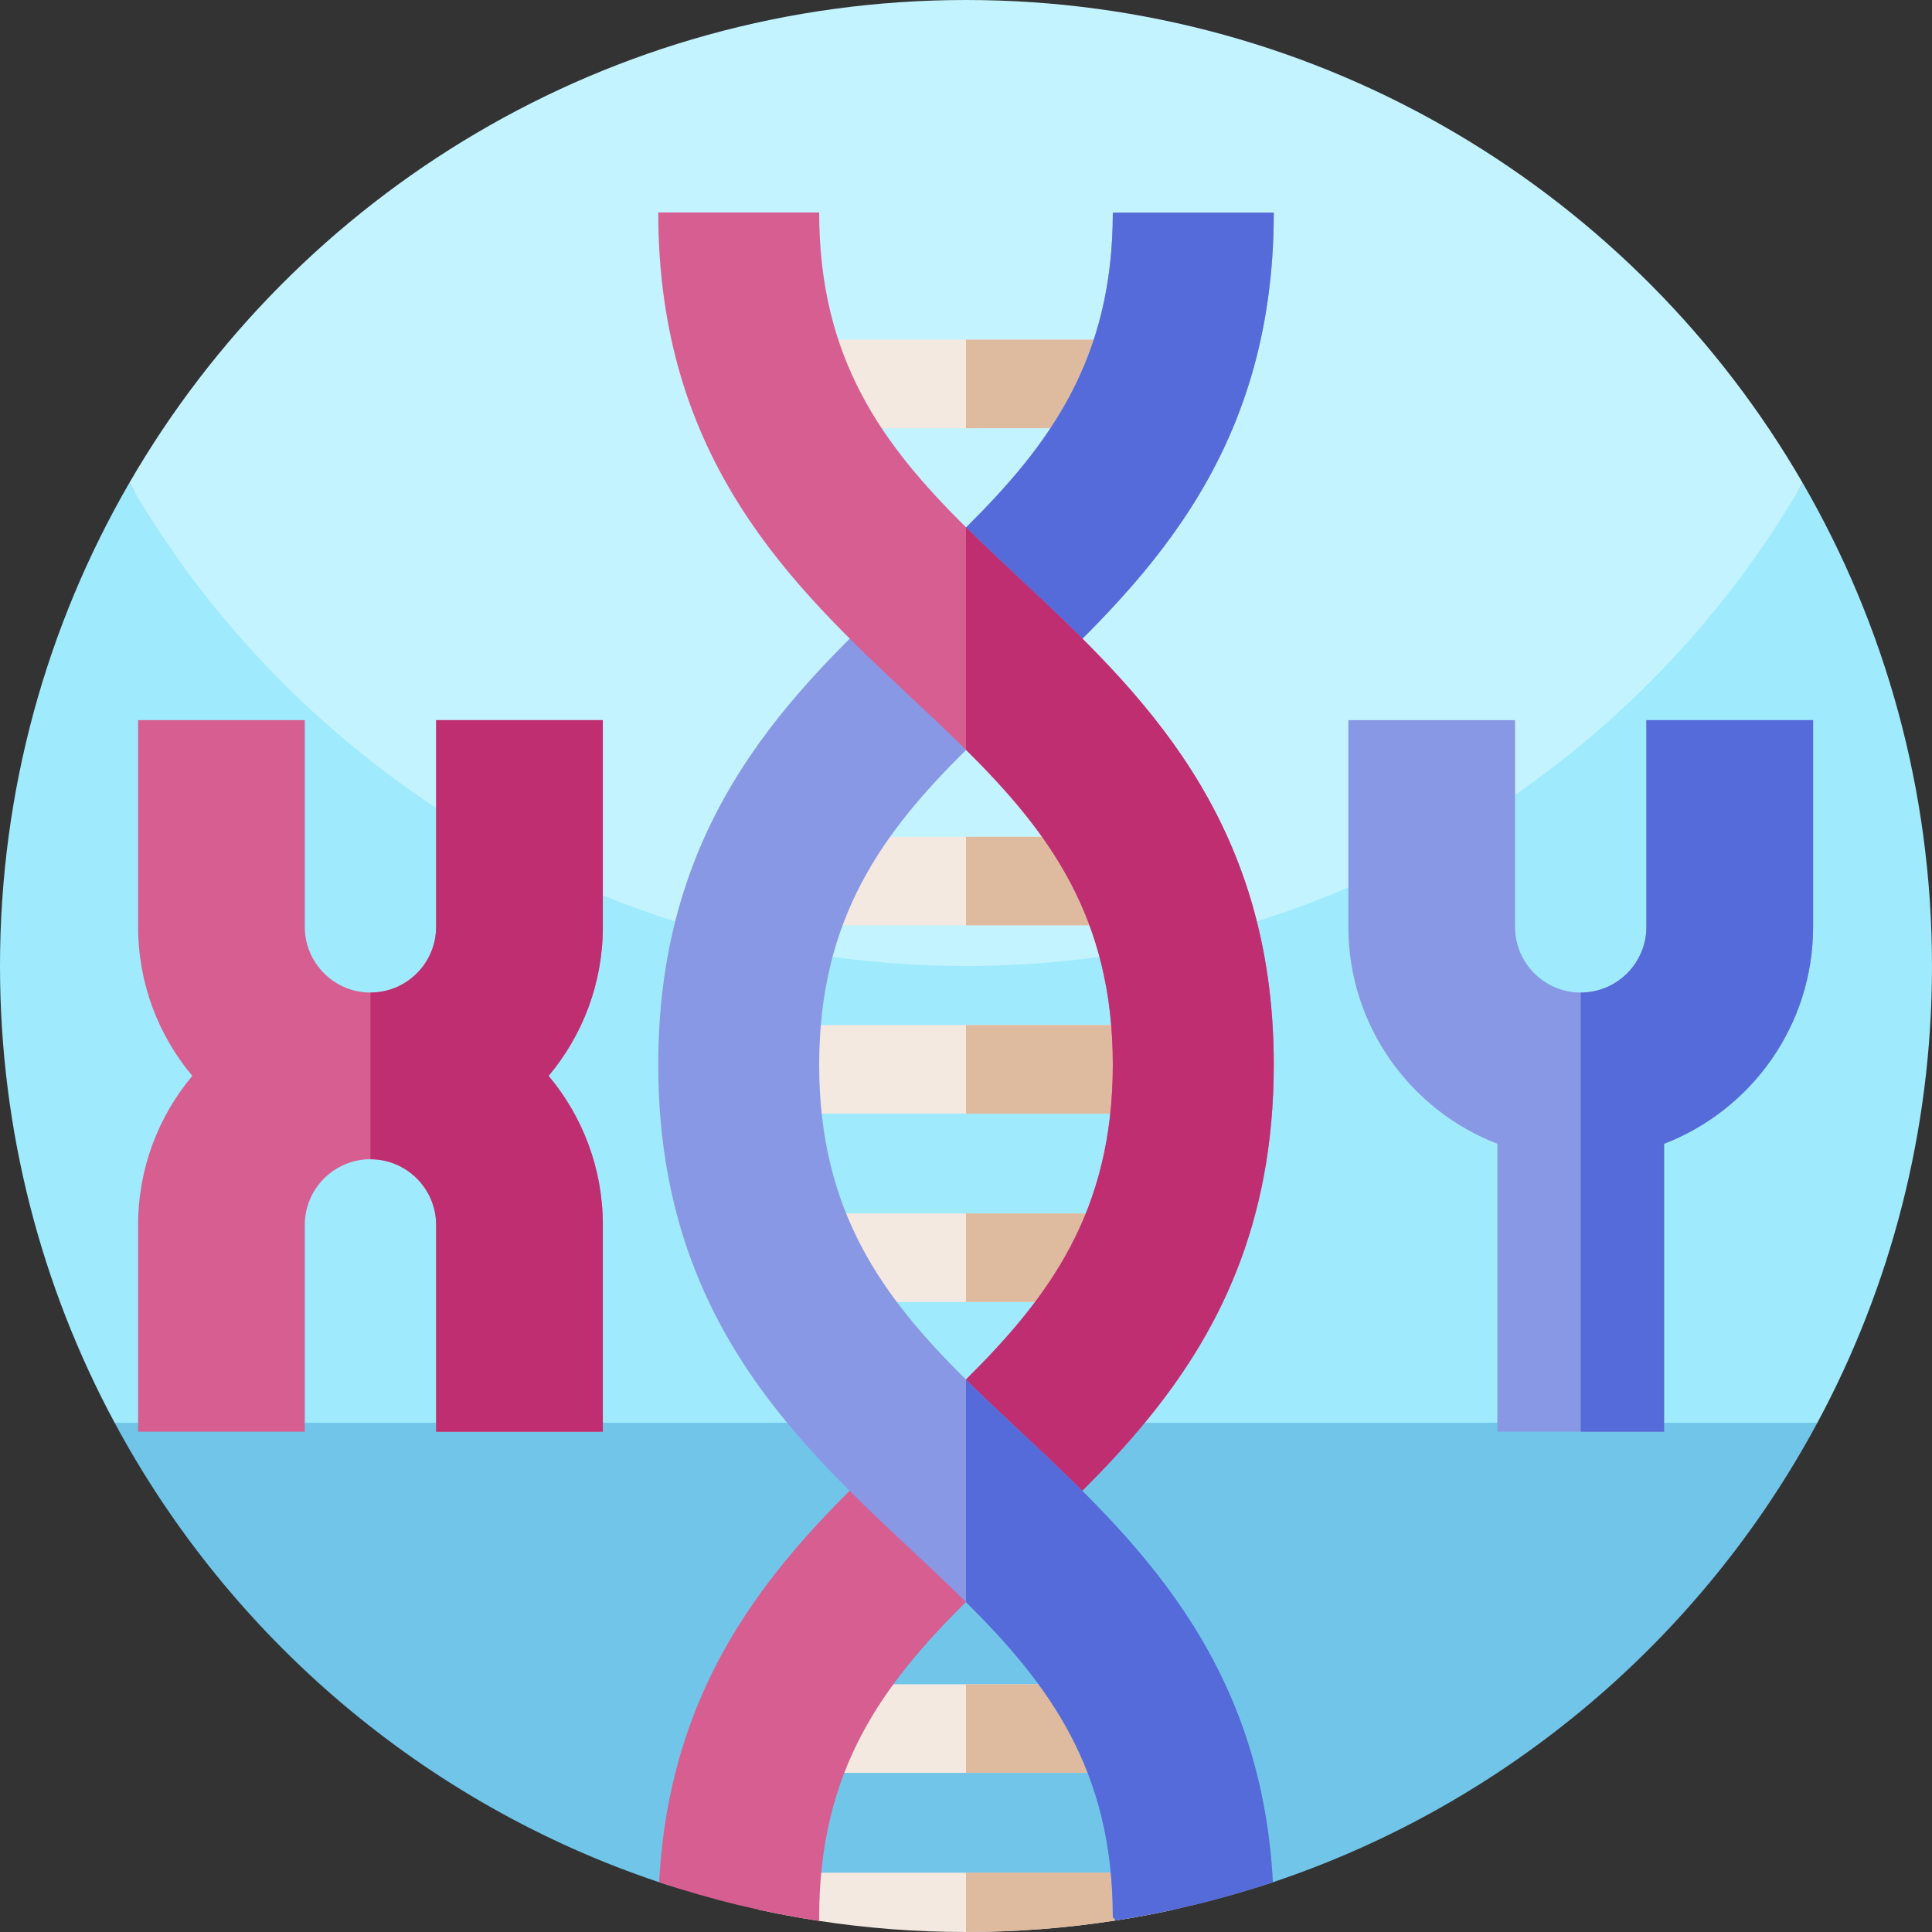 <svg id="Capa_1" enable-background="new 0 0 512 512" height="512" viewBox="0 0 512 512" width="512" xmlns="http://www.w3.org/2000/svg"><rect x="0" y="0" width="512" height="512" fill="#333333" stroke="none"/><g><g><path d="m0 256c0 43.79 11 85.02 30.39 121.07l225.61 49.67 225.61-49.67c19.39-36.05 30.39-77.28 30.39-121.07 0-46.63-12.47-90.34-34.26-128-41.698 72.091-399.22 76.52-443.48 0-21.79 37.66-34.26 81.37-34.26 128z" fill="#9feafd"/><path d="m34.26 128c44.26 76.52 126.99 128 221.74 128s177.48-51.48 221.74-128c-.01-.02-.03-.05-.04-.07-44.27-76.48-126.98-127.93-221.7-127.93s-177.43 51.45-221.7 127.93c-.01.02-.03.05-.04.07z" fill="#c3f3ff"/><path d="m30.39 377.07c30.609 56.923 82.132 100.933 144.289 121.743 25.548 8.553 52.893 5.322 81.321 5.322s55.773 3.231 81.321-5.322c62.157-20.81 113.68-64.82 144.289-121.743z" fill="#70c5e8"/></g><g><g><g><g><g fill="#f3e9e0"><path d="m201.13 221.75h109.75v23.47h-109.75z"/><path d="m201.12 271.66h109.75v23.47h-109.75z"/></g></g><g><g><path d="m201.12 321.57h109.75v23.47h-109.75z" fill="#f3e9e0"/></g></g></g><g><g><g><path d="m201.12 90.01h109.75v23.48h-109.75z" fill="#f3e9e0"/></g></g></g><g><g><g fill="#f3e9e0"><path d="m201.13 446.35h109.75v23.48h-109.75z"/><path d="m310.87 496.27v9.83c-5.01 1.1-10.09 2.05-15.21 2.84-12.93 2.02-26.17 3.06-39.66 3.06-13.23 0-26.22-1-38.9-2.94-5.38-.82-10.71-1.81-15.98-2.96v-9.83z"/></g></g></g><g fill="#deba9f"><path d="m256 90.01h54.87v23.48h-54.87z"/><path d="m256 271.66h54.87v23.47h-54.87z"/><path d="m256 321.57h54.87v23.47h-54.87z"/><path d="m256 496.27h54.87v9.83c-5.01 1.1-10.09 2.05-15.21 2.84-12.93 2.02-26.17 3.06-39.66 3.06z"/><path d="m256 221.75h54.88v23.47h-54.88z"/><path d="m256 446.35h54.88v23.48h-54.88z"/></g><path d="m337.56 56.36c0 65.7-35.59 99.05-66.98 128.47-5.02 4.7-9.91 9.29-14.58 13.92-22.03 21.84-38.91 44.47-38.91 83.43h-42.65c0-65.69 35.59-99.04 66.98-128.47 5.02-4.7 9.91-9.29 14.58-13.91 22.03-21.84 38.91-44.47 38.91-83.44h42.65z" fill="#8898e5"/><path d="m270.58 184.83c-5.02 4.7-9.91 9.29-14.58 13.92v-58.95c22.03-21.84 38.91-44.47 38.91-83.44h42.65c0 65.7-35.59 99.05-66.98 128.47z" fill="#546bd9"/><path d="m337.56 282.14c0 42.71-15.04 71.75-34.2 94.93-10.3 12.47-21.79 23.25-32.78 33.54-5.02 4.7-9.91 9.29-14.58 13.92-22.03 21.85-38.91 44.48-38.91 83.45 0 .36 0 .72.01 1.08-14.58-2.22-28.76-5.67-42.42-10.25 3.14-59.7 36.84-91.28 66.74-119.31.87-.81 1.73-1.62 2.59-2.43 4.11-3.86 8.13-7.67 11.99-11.49 22.03-21.84 38.91-44.48 38.91-83.44 0-38.97-16.88-61.6-38.91-83.44-4.67-4.62-9.56-9.22-14.58-13.92-31.39-29.42-66.98-62.77-66.98-128.47h42.65c0 38.97 16.88 61.6 38.91 83.44 4.67 4.63 9.56 9.22 14.58 13.92 31.39 29.42 66.98 62.77 66.98 128.47z" fill="#d75e91"/><path d="m337.56 282.14c0 42.71-15.04 71.75-34.2 94.93-10.3 12.47-21.79 23.25-32.78 33.54-5.02 4.7-9.91 9.29-14.58 13.92v-58.95c22.03-21.84 38.91-44.48 38.91-83.44 0-38.97-16.88-61.6-38.91-83.44v-58.95c4.67 4.63 9.56 9.22 14.58 13.92 31.39 29.42 66.98 62.77 66.98 128.47z" fill="#bf2e70"/><path d="m337.32 498.81c-13.42 4.5-27.35 7.91-41.66 10.13l-.75-.94c0-38.96-16.88-61.59-38.91-83.43-4.67-4.63-9.56-9.22-14.58-13.92-11-10.3-22.51-21.09-32.81-33.58-19.15-23.17-34.17-52.2-34.17-94.89l26.7-20.2 15.95 20.2c0 38.97 16.88 61.6 38.91 83.44 3.84 3.81 7.84 7.6 11.94 11.45.88.82 1.76 1.64 2.64 2.47 29.89 28.02 63.59 59.6 66.74 119.27z" fill="#8898e5"/><path d="m337.32 498.81c-13.42 4.5-27.35 7.91-41.66 10.13l-.75-.94c0-38.96-16.88-61.59-38.91-83.43v-58.95c3.84 3.81 7.84 7.6 11.94 11.45.88.82 1.76 1.64 2.64 2.47 29.89 28.02 63.59 59.6 66.74 119.27z" fill="#546bd9"/></g></g><g><path d="m159.756 245.633c0 15.018-5.408 28.793-14.375 39.489 8.967 10.702 14.375 24.477 14.375 39.495v54.791h-44.171v-54.791c0-9.598-7.812-17.41-17.41-17.41s-17.403 7.812-17.403 17.41v54.791h-44.172v-54.791c0-15.018 5.402-28.793 14.368-39.495-8.967-10.696-14.368-24.471-14.368-39.489v-54.791h44.171v54.791c0 9.598 7.806 17.403 17.403 17.403s17.41-7.806 17.41-17.403v-54.791h44.171v54.791z" fill="#d75e91"/><path d="m480.486 190.842v54.791c0 26.175-16.413 48.582-39.489 57.479v76.296h-44.171v-76.296c-23.076-8.897-39.495-31.305-39.495-57.479v-54.791h44.171v54.791c0 9.598 7.812 17.403 17.41 17.403s17.403-7.806 17.403-17.403v-54.791z" fill="#8898e5"/><path d="m480.486 190.842v54.791c0 26.175-16.413 48.582-39.489 57.479v76.296h-22.086v-116.372c9.598 0 17.403-7.806 17.403-17.403v-54.791z" fill="#546bd9"/><path d="m159.756 245.633c0 15.018-5.408 28.793-14.375 39.489 8.967 10.702 14.375 24.477 14.375 39.495v54.791h-44.171v-54.791c0-9.598-7.812-17.41-17.41-17.41v-44.171c9.598 0 17.41-7.806 17.41-17.403v-54.791h44.171z" fill="#bf2e70"/></g></g></svg>